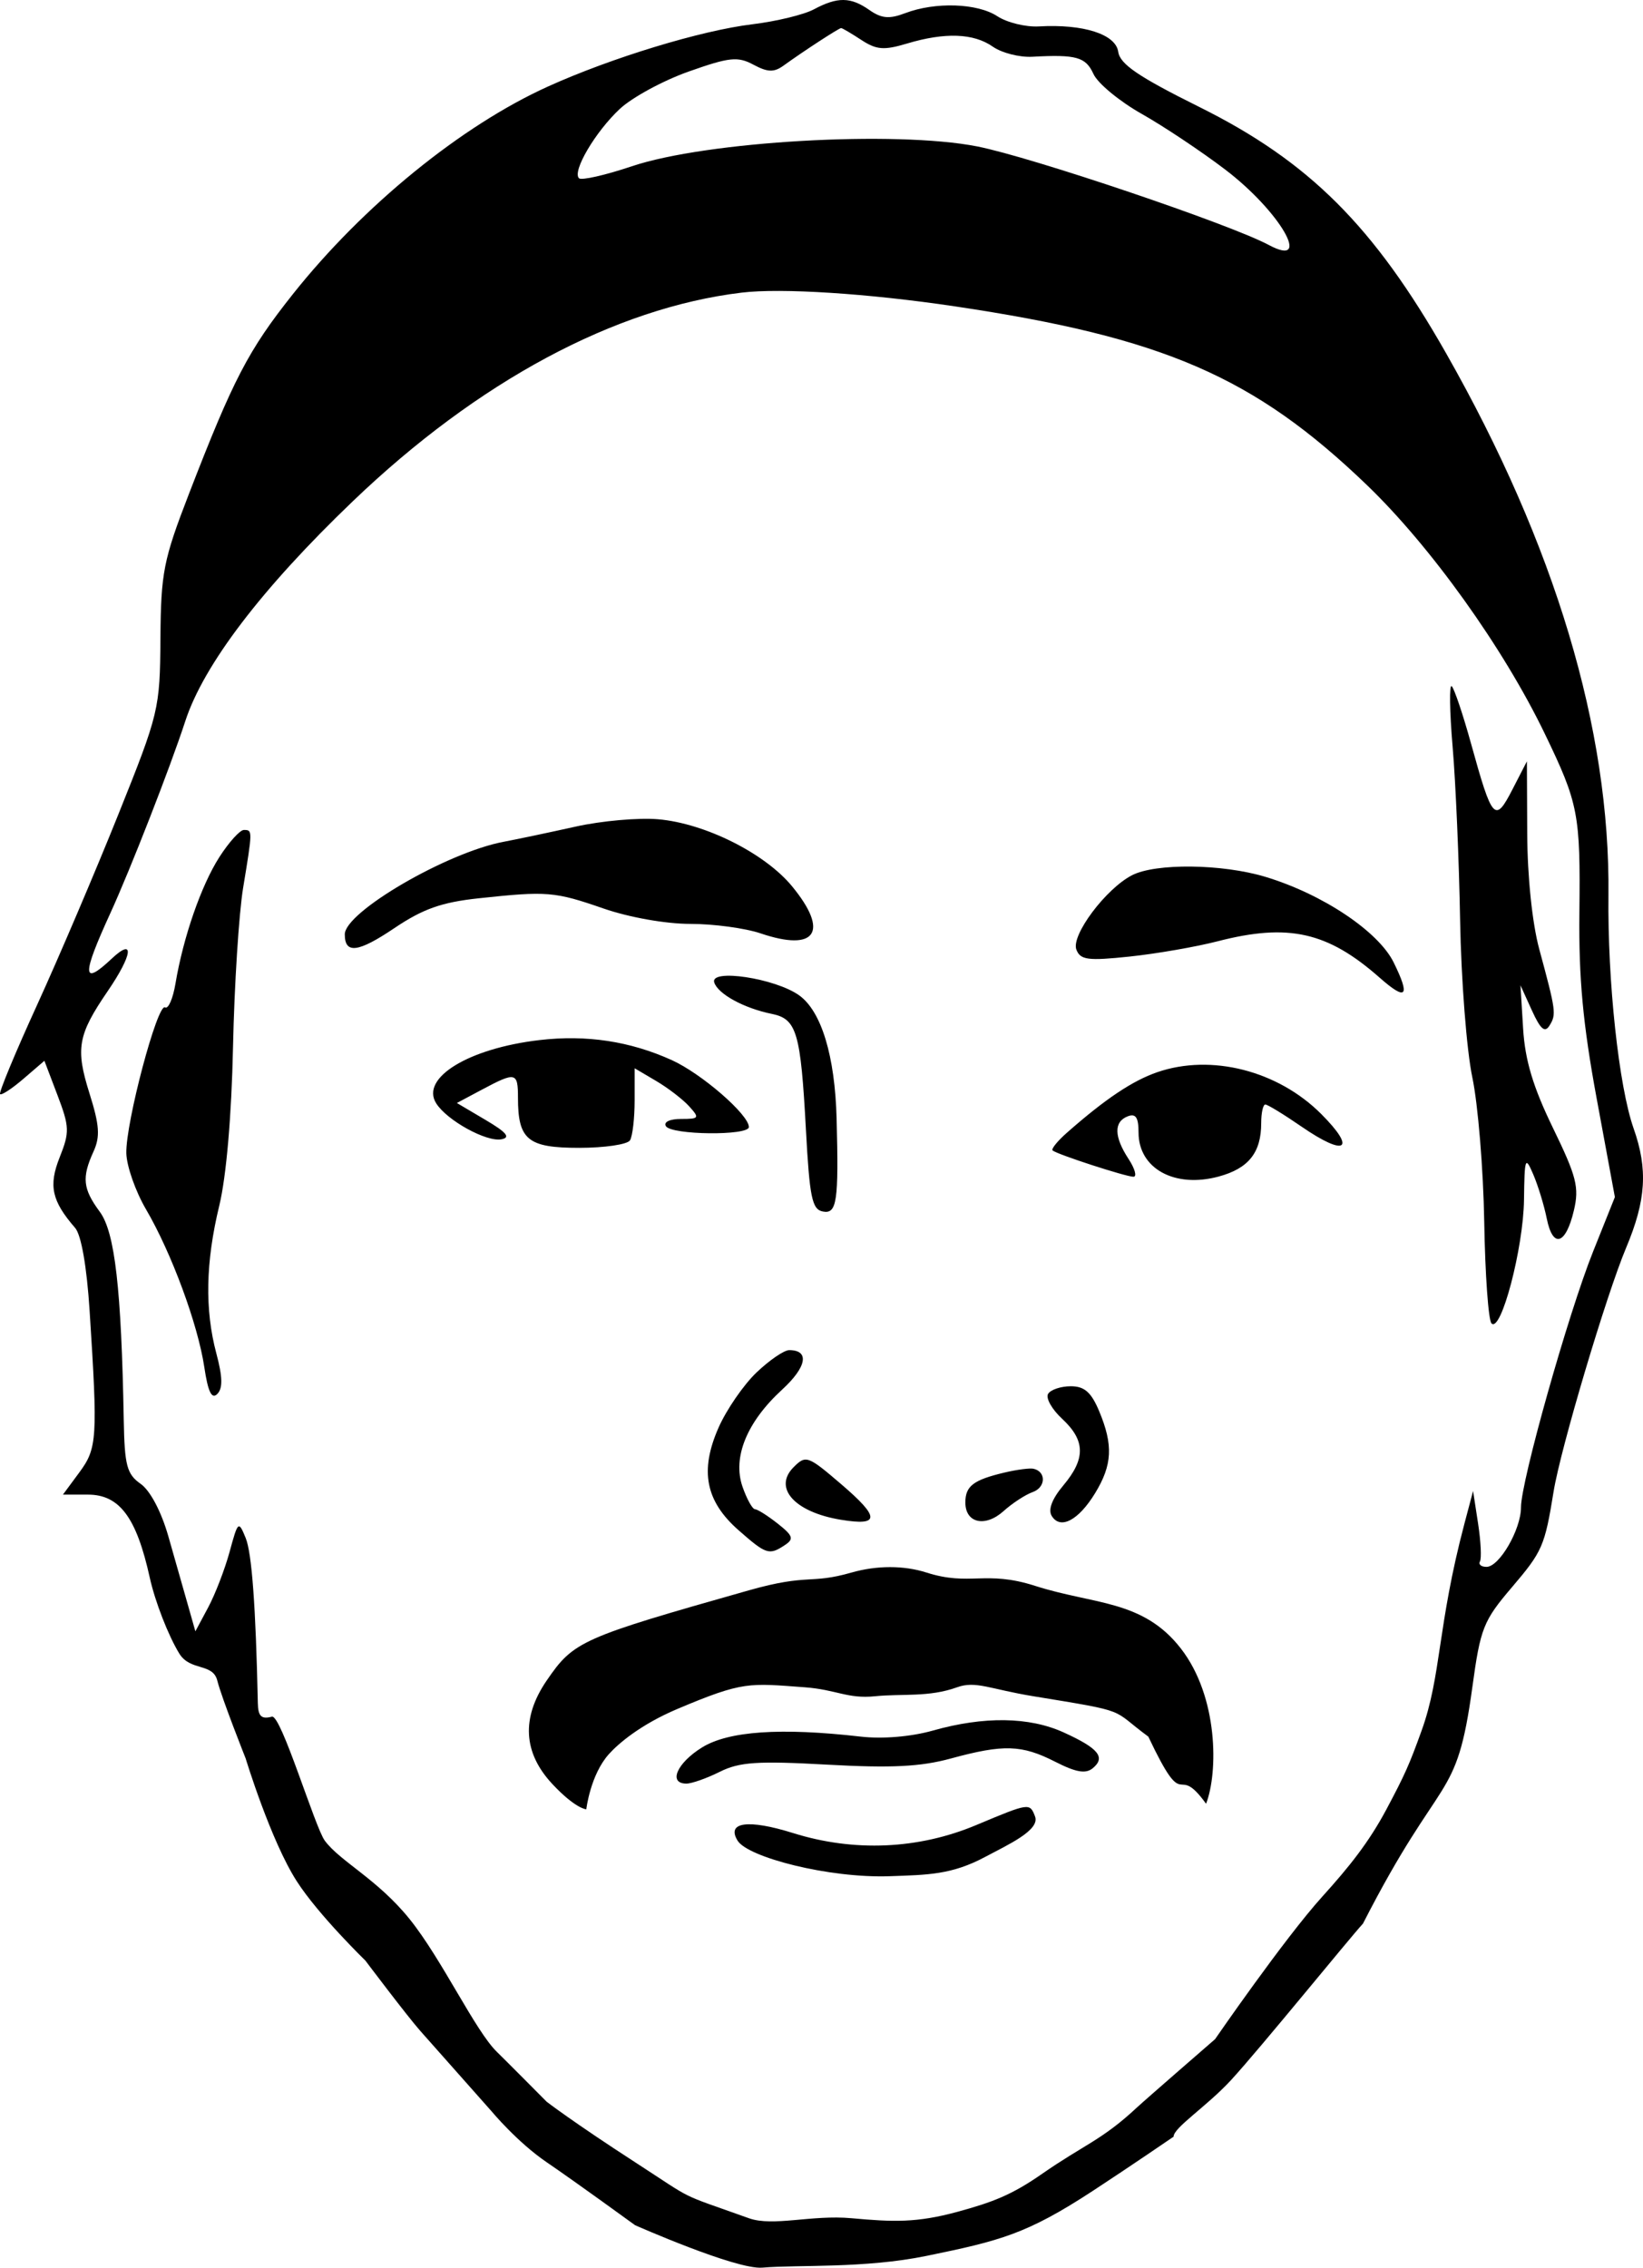 <svg width="263" height="363" viewBox="0 0 263 363" fill="none" xmlns="http://www.w3.org/2000/svg">
<path fill-rule="evenodd" clip-rule="evenodd" d="M130.271 1.501C128.683 2.35 124.265 3.421 120.453 3.883C112.231 4.877 97.912 9.237 87.711 13.851C73.862 20.117 58.141 32.91 46.894 47.068C39.75 56.061 37.349 60.674 30.235 79.081C26.153 89.641 25.758 91.651 25.681 102.21C25.601 113.522 25.454 114.138 18.922 130.418C15.25 139.572 9.401 153.287 5.924 160.895C2.447 168.503 -0.213 174.912 0.013 175.139C0.24 175.366 1.929 174.258 3.765 172.677L7.107 169.803L9.207 175.325C11.126 180.376 11.156 181.223 9.558 185.238C7.743 189.796 8.273 192.229 12.025 196.553C13.007 197.684 13.892 202.75 14.347 209.852C15.657 230.266 15.557 231.824 12.702 235.691L10.074 239.248H14.073C19.132 239.248 21.848 242.896 23.976 252.548C24.816 256.364 26.943 261.828 28.7 264.69C30.458 267.552 34.062 266.151 34.782 269.013C35.504 271.875 39.325 281.486 39.325 281.486C39.325 281.486 43.324 294.641 47.519 301.159C50.988 306.548 58.489 313.839 58.489 313.839C58.489 313.839 65.221 322.781 67.296 325.114L78.703 337.98C78.703 337.98 82.788 342.899 87.507 346.115C92.215 349.325 101.66 356.194 101.66 356.194C101.66 356.194 117.798 363.335 122.018 362.988C127.871 362.505 138.374 363.144 148.299 361.109C160.132 358.682 164.368 357.609 174.927 350.701C180.986 346.737 187.857 342.027 187.857 342.027C187.857 340.57 193.179 337.189 197.098 332.92C201.742 327.862 215.916 310.383 218.178 307.912C230.884 283.039 233.1 289.004 235.681 270.088C236.972 260.622 237.434 259.453 242.006 254.09C246.903 248.346 247.276 247.49 248.691 238.749C249.8 231.897 257.12 207.297 260.301 199.729C263.493 192.136 263.804 187.172 261.496 180.625C259.13 173.908 257.316 157.094 257.469 143.264C257.759 116.721 248.918 87.225 231.471 56.531C219.916 36.202 209.556 25.861 192.001 17.135C182.215 12.27 179.279 10.273 178.998 8.287C178.598 5.477 173.413 3.821 166.294 4.229C164.19 4.35 161.198 3.617 159.648 2.599C156.446 0.499 149.712 0.274 144.898 2.106C142.354 3.074 141.108 2.965 139.167 1.604C136.16 -0.505 134.07 -0.529 130.271 1.501ZM137.872 6.393C140.296 7.983 141.495 8.078 145.184 6.971C151.262 5.148 155.848 5.314 158.92 7.468C160.348 8.469 163.193 9.198 165.241 9.085C172.304 8.7 173.794 9.12 175.032 11.84C175.714 13.339 179.177 16.204 182.726 18.211C186.276 20.216 192.309 24.239 196.132 27.15C204.919 33.841 210.216 43.029 203.083 39.207C196.87 35.878 165.133 25.153 156.429 23.44C143.336 20.865 113.071 22.603 101.138 26.616C96.867 28.052 93.06 28.914 92.678 28.531C91.571 27.422 95.29 21.107 99.206 17.442C101.18 15.595 106.153 12.896 110.257 11.446C116.77 9.143 118.086 9.004 120.605 10.355C122.89 11.579 123.896 11.608 125.437 10.492C128.581 8.216 134.286 4.5 134.643 4.495C134.824 4.493 136.277 5.347 137.872 6.393ZM152.795 49.031C186.257 54.012 200.752 60.293 218.788 77.628C229.02 87.463 240.637 103.693 247.253 117.395C252.677 128.633 252.994 130.269 252.817 146.155C252.702 156.584 253.388 163.957 255.581 175.827L258.499 191.62L255.009 200.346C251.015 210.334 243.468 237.108 243.468 241.291C243.468 244.832 240.004 250.813 237.953 250.813C237.1 250.813 236.626 250.423 236.9 249.946C237.175 249.469 237.04 246.736 236.601 243.874L235.801 238.67L234.421 243.874C230.059 260.34 230.743 268.195 227.563 277.017C225.614 282.423 224.905 284.041 221.932 289.622C219.098 294.943 215.933 298.871 211.681 303.576C205.575 310.329 194.499 326.415 194.499 326.415C194.499 326.415 197.622 310.461 193.058 288.733C194.999 283.748 195.05 271.633 189.015 263.869C182.933 256.043 175.139 256.887 165.707 253.858C157.704 251.287 155.282 253.958 148.299 251.721C144.689 250.564 140.358 250.564 136.315 251.721C129.551 253.656 129.557 251.825 119.875 254.568C92.969 262.19 91.828 262.699 87.507 269.013C83.428 274.973 83.737 280.573 88.42 285.577C92.158 289.57 93.849 289.622 93.849 289.622L87.507 336.43C87.507 336.43 80.684 329.555 79.569 328.48C76.076 325.109 70.769 313.657 65.564 307.189C60.414 300.79 54.452 297.974 51.992 294.642C50.416 292.51 45 274.407 43.525 274.793C41.835 275.236 41.316 274.739 41.272 272.632C40.941 257.149 40.312 248.601 39.325 246.187C38.182 243.392 38.097 243.465 36.758 248.387C35.995 251.186 34.45 255.199 33.323 257.304L31.274 261.13L30.057 256.839C29.387 254.479 27.988 249.57 26.95 245.929C25.817 241.958 24.041 238.595 22.511 237.521C20.31 235.977 19.941 234.587 19.81 227.372C19.43 206.292 18.392 197.248 15.974 193.975C13.258 190.295 13.069 188.503 14.965 184.338C16.057 181.938 15.931 180.128 14.318 175.004C12.063 167.842 12.454 165.653 17.232 158.668C21.241 152.806 21.588 149.97 17.866 153.471C13.125 157.929 13.077 156.188 17.665 146.172C20.869 139.177 27.245 122.836 29.658 115.438C32.605 106.403 41.908 94.195 56.492 80.223C76.53 61.026 98.421 49.283 118.72 46.842C125.071 46.079 138.943 46.97 152.795 49.031ZM232.527 119.557C233.016 125.281 233.554 137.771 233.724 147.311C233.892 156.852 234.773 168.164 235.678 172.45C236.584 176.736 237.442 187.144 237.585 195.579C237.728 204.014 238.252 211.331 238.748 211.839C240.275 213.399 243.85 199.806 243.951 192.061C244.039 185.283 244.148 184.984 245.437 188C246.203 189.791 247.175 192.97 247.596 195.066C248.57 199.894 250.634 199.275 251.936 193.765C252.809 190.065 252.374 188.345 248.586 180.554C245.405 174.009 244.118 169.728 243.81 164.658L243.386 157.719L245.216 161.744C246.595 164.777 247.291 165.372 248.041 164.156C249.146 162.366 249.076 161.848 246.394 151.937C245.272 147.792 244.496 140.342 244.467 133.434L244.417 121.87L242.08 126.408C239.304 131.794 238.874 131.314 235.475 119.032C234.185 114.369 232.793 110.238 232.384 109.852C231.974 109.465 232.039 113.832 232.527 119.557ZM92.153 132.316C88.024 133.235 82.826 134.331 80.603 134.751C71.524 136.464 55.191 145.985 55.191 149.563C55.191 152.75 57.319 152.482 63.139 148.56C67.701 145.488 70.697 144.428 76.627 143.792C87.6 142.616 88.769 142.711 96.621 145.432C100.72 146.852 106.576 147.89 110.494 147.89C114.224 147.89 119.29 148.573 121.751 149.408C130.615 152.416 132.787 149.159 126.783 141.866C122.437 136.588 112.874 131.8 105.366 131.143C102.229 130.868 96.283 131.395 92.153 132.316ZM35.117 137.193C32.211 141.723 29.33 150.026 28.085 157.463C27.682 159.866 26.934 161.571 26.422 161.256C25.21 160.505 20.106 179.723 20.221 184.599C20.27 186.662 21.687 190.701 23.369 193.576C27.45 200.546 31.675 211.982 32.701 218.829C33.297 222.813 33.887 224.034 34.782 223.138C35.676 222.243 35.636 220.411 34.638 216.675C32.761 209.651 32.91 202.031 35.1 192.991C36.226 188.342 37.066 178.635 37.301 167.549C37.511 157.69 38.239 146.242 38.92 142.107C40.439 132.884 40.44 132.856 39.036 132.856C38.41 132.856 36.647 134.808 35.117 137.193ZM181.207 140.101C177.01 142.261 171.424 149.725 172.297 152.004C172.934 153.665 174.138 153.822 180.82 153.12C185.1 152.669 191.44 151.569 194.909 150.674C206.241 147.749 212.525 149.161 220.842 156.498C225.13 160.282 225.797 159.562 223.092 154.065C220.641 149.084 211.688 143.111 202.541 140.355C195.643 138.275 184.998 138.149 181.207 140.101ZM114.334 157.276C114.947 159.13 119.098 161.391 123.552 162.298C127.54 163.11 128.164 165.229 129.007 180.835C129.594 191.696 129.987 193.6 131.715 193.931C133.968 194.361 134.266 192.349 133.918 179.046C133.654 169.035 131.491 161.901 127.942 159.341C124.139 156.596 113.58 154.995 114.334 157.276ZM86.378 166.486C75.011 167.81 67.266 172.545 69.819 176.609C71.539 179.347 77.864 182.835 80.271 182.371C81.772 182.082 81.103 181.268 77.72 179.27L73.134 176.56L77.157 174.416C82.559 171.537 82.913 171.616 82.913 175.721C82.913 182.451 84.485 183.739 92.703 183.739C96.773 183.739 100.437 183.198 100.844 182.538C101.253 181.876 101.587 179.011 101.587 176.168V171.001L105.033 173.034C106.928 174.151 109.305 175.976 110.314 177.09C112.018 178.971 111.927 179.114 109.013 179.114C107.217 179.114 106.183 179.607 106.592 180.27C107.471 181.695 119.875 181.822 119.875 180.408C119.875 178.427 112.304 171.856 107.533 169.695C100.854 166.671 93.872 165.613 86.378 166.486ZM185.259 171.626C181.286 172.992 176.923 175.913 170.802 181.303C169.271 182.651 168.231 183.936 168.492 184.157C169.237 184.792 180.228 188.365 181.433 188.365C182.027 188.365 181.675 187.083 180.649 185.514C178.318 181.953 178.271 179.558 180.517 178.695C181.803 178.201 182.249 178.866 182.249 181.283C182.249 187.054 188.025 190.234 195.059 188.337C199.863 187.042 201.885 184.504 201.885 179.768C201.885 178.136 202.181 176.801 202.544 176.801C202.905 176.801 205.523 178.399 208.358 180.353C215.416 185.214 217.203 184.041 211.476 178.307C204.552 171.376 193.884 168.656 185.259 171.626ZM121.081 219.714C119.015 221.691 116.291 225.648 115.029 228.506C111.979 235.407 112.928 240.29 118.219 244.943C122.662 248.849 123.118 248.995 125.651 247.317C127.119 246.346 126.942 245.823 124.496 243.892C122.907 242.638 121.269 241.601 120.855 241.587C120.44 241.573 119.543 239.956 118.859 237.994C117.227 233.306 119.539 227.629 125.193 222.444C129.144 218.821 129.63 216.12 126.331 216.12C125.51 216.12 123.148 217.738 121.081 219.714ZM167.774 223.117C167.361 223.786 168.37 225.583 170.016 227.11C173.75 230.575 173.802 233.501 170.204 237.782C168.399 239.93 167.74 241.669 168.356 242.665C169.736 244.902 172.647 243.367 175.308 238.999C178.056 234.484 178.213 231.322 175.955 225.912C174.68 222.857 173.595 221.902 171.403 221.902C169.819 221.902 168.187 222.449 167.774 223.117ZM127.037 234.854C123.715 238.18 127.2 242.056 134.602 243.272C140.868 244.3 140.887 242.92 134.683 237.604C129.308 232.997 129.001 232.887 127.037 234.854ZM160.78 235.719C155.804 236.901 154.527 237.879 154.527 240.509C154.527 243.818 157.707 244.529 160.65 241.881C162.047 240.622 164.143 239.255 165.308 238.841C167.413 238.094 167.495 235.561 165.429 235.108C164.833 234.979 162.741 235.253 160.78 235.719ZM140.066 271.525C144.423 271.082 148.683 271.726 153.205 270.088C156.207 269.003 158.412 270.378 165.429 271.525C181.15 274.096 177.64 273.46 183.815 277.986C190.003 291.073 188.015 281.697 193.058 288.733C197.622 310.461 194.499 326.415 194.499 326.415C194.499 326.415 183.304 336.127 181.938 337.401C176.376 342.59 173.539 343.293 166.777 347.995C161.984 351.327 158.958 352.503 153.205 354.066C146.741 355.822 142.999 355.688 136.315 355.078C129.921 354.494 123.745 356.463 119.875 355.078C108.163 350.886 111.538 352.513 101.66 346.115C91.656 339.637 87.507 336.43 87.507 336.43L93.849 289.622C93.849 289.622 94.495 284.093 97.476 280.776C98.906 279.187 102.423 276.097 108.449 273.549C119.004 269.085 119.89 269.434 128.807 270.088C133.899 270.462 135.656 271.973 140.066 271.525ZM149.33 277.017C145.837 278.004 141.272 278.387 137.779 277.986C124.993 276.519 116.625 277.09 112.378 279.718C108.341 282.215 106.921 285.506 109.879 285.506C110.735 285.506 113.138 284.655 115.219 283.617C118.367 282.044 121.264 281.852 132.434 282.473C142.672 283.043 147.374 282.808 152.217 281.486C160.635 279.187 163.565 279.28 168.92 282.014C172.244 283.71 173.8 283.976 174.927 283.039C177.024 281.297 175.848 279.853 170.268 277.316C164.744 274.806 157.524 274.702 149.33 277.017ZM156.26 292.146C147.004 296.032 136.705 296.481 126.95 293.423C119.766 291.172 116.229 291.657 118.071 294.642C119.71 297.296 132.665 300.677 142.425 300.329C148.508 300.113 152.335 300.11 157.704 297.238C161.241 295.346 166.526 292.971 165.682 290.766C164.838 288.563 164.779 288.571 156.26 292.146Z" fill="black"/>
</svg>
